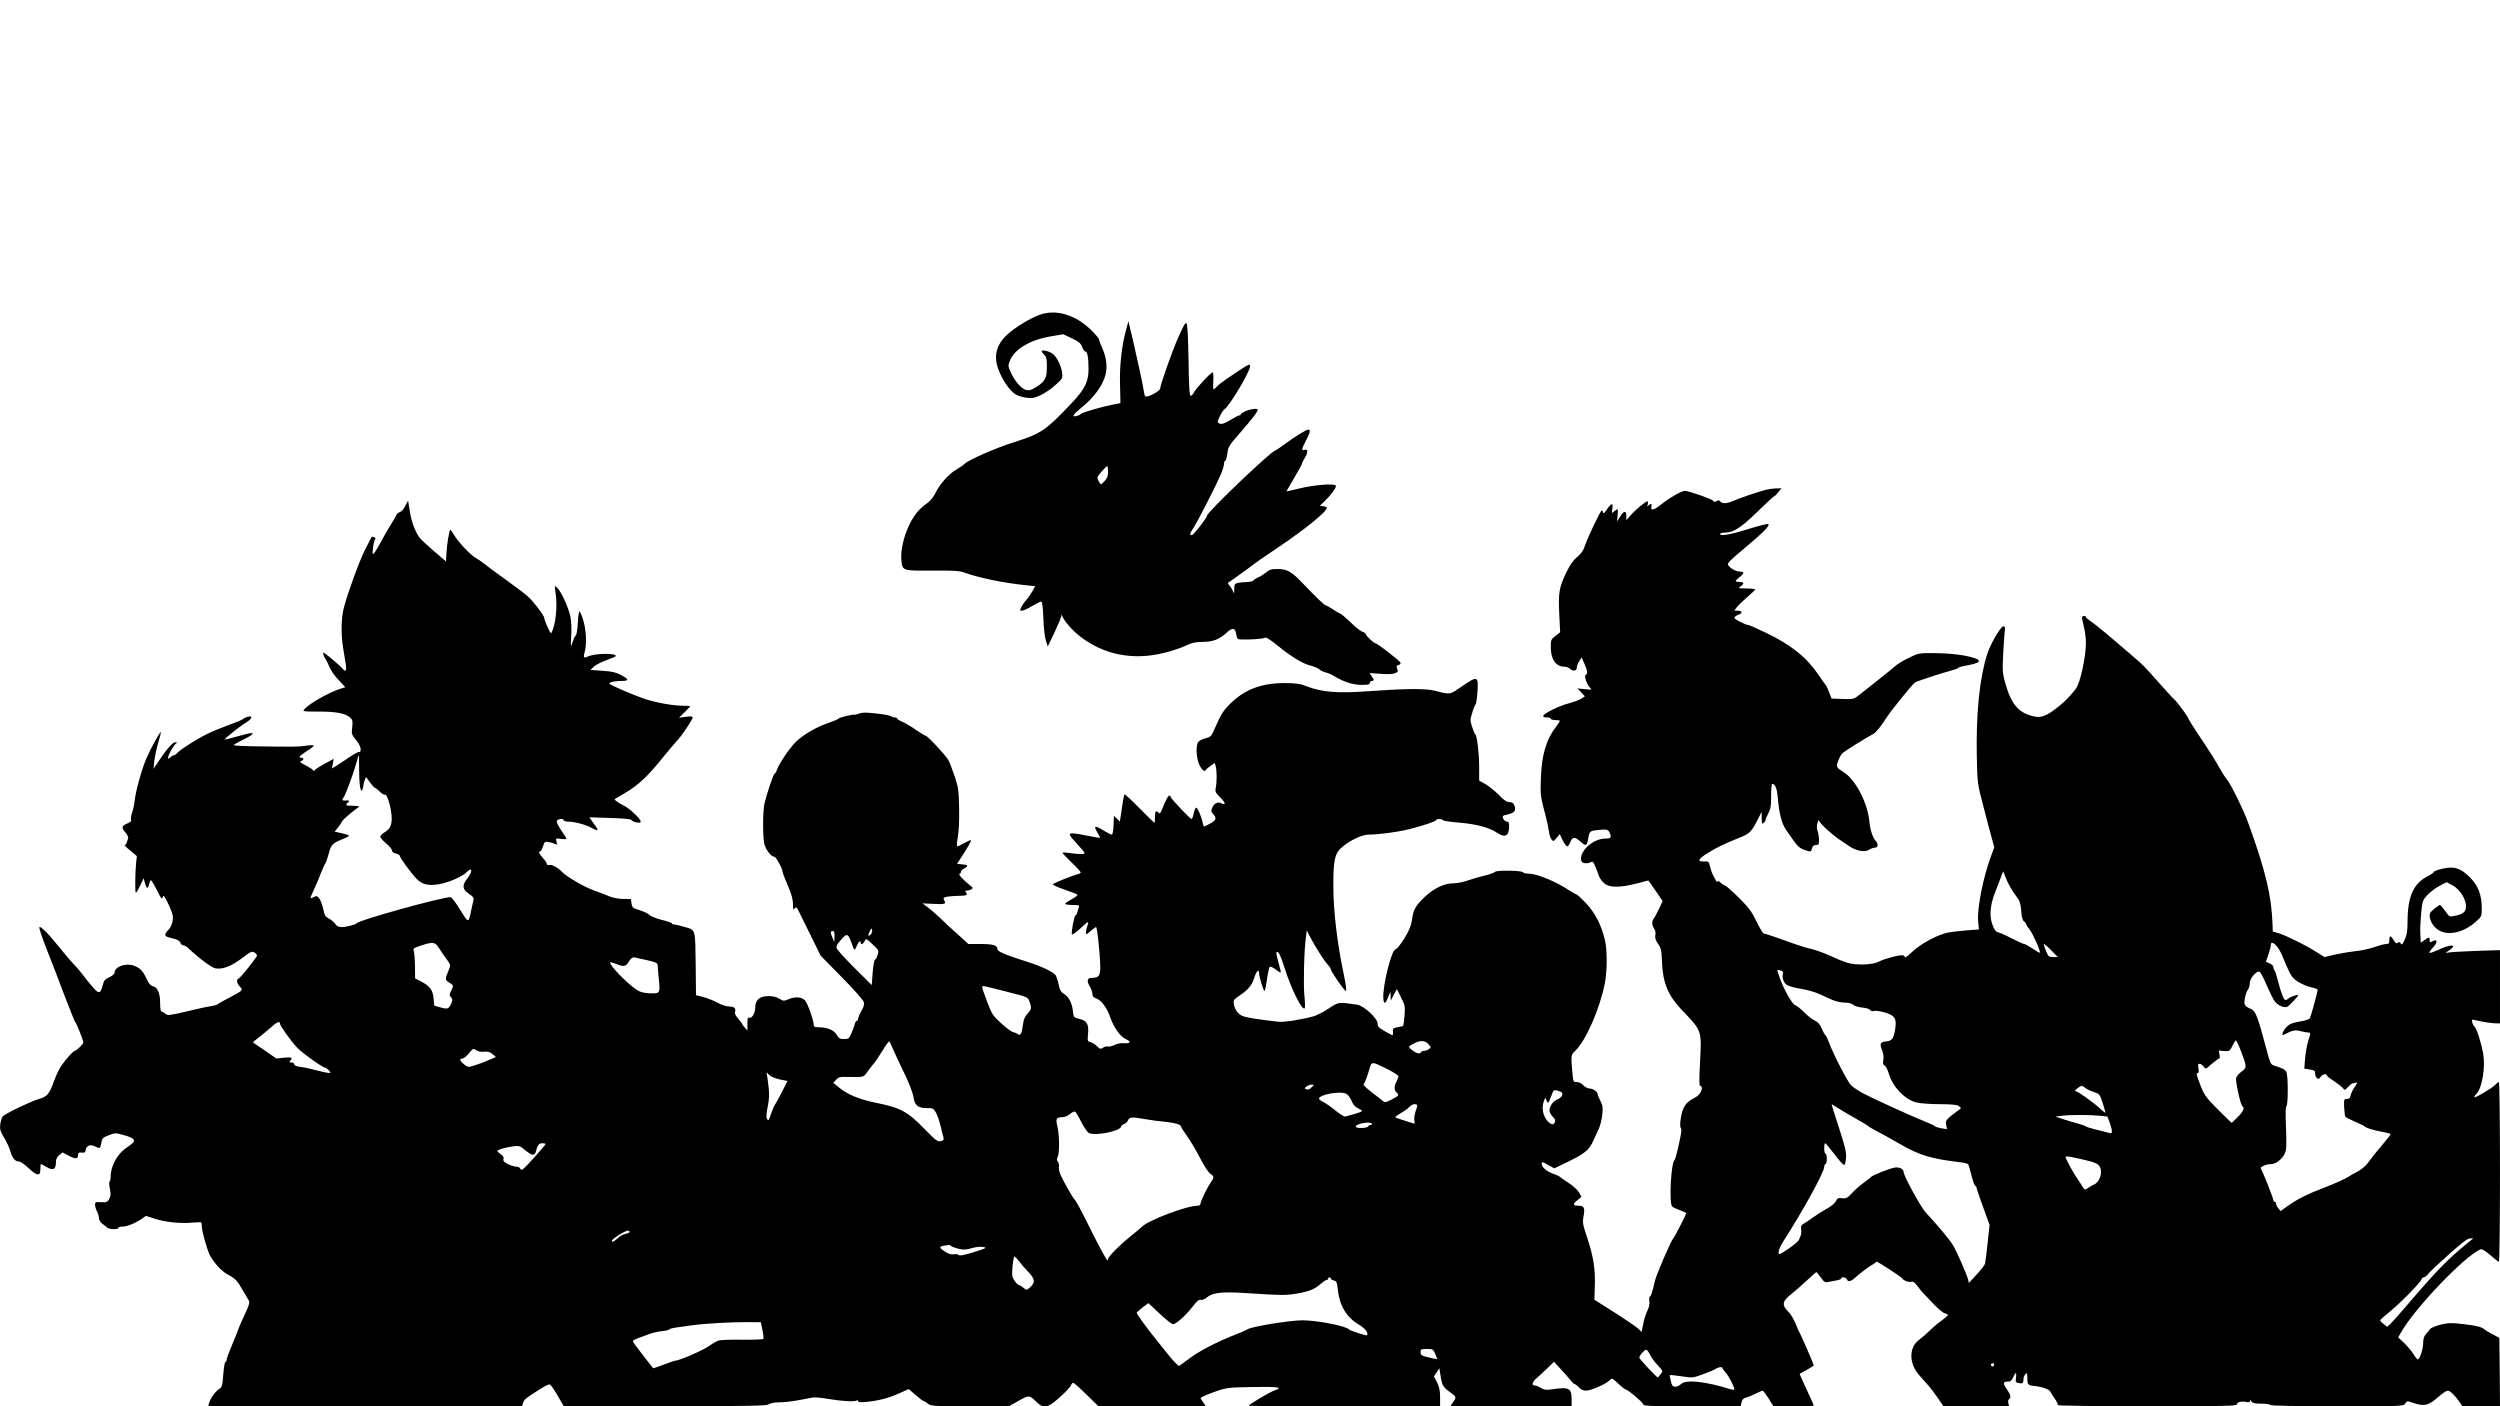 <?xml version="1.0" standalone="no"?>
<!DOCTYPE svg PUBLIC "-//W3C//DTD SVG 20010904//EN"
 "http://www.w3.org/TR/2001/REC-SVG-20010904/DTD/svg10.dtd">
<svg version="1.0" xmlns="http://www.w3.org/2000/svg"
 width="1920pt" height="1080pt" viewBox="0 0 1920 1080"
 preserveAspectRatio="xMidYMid meet">

<g transform="translate(0,1080) scale(0.1,-0.1)"
fill="#000000" stroke="none">
<path d="M7984 8382 c-72 -25 -190 -98 -248 -151 -95 -89 -111 -184 -52 -307
37 -77 85 -138 125 -158 14 -8 49 -17 77 -21 43 -5 59 -2 108 21 32 15 83 50
113 78 53 48 55 52 50 92 -5 52 -41 123 -72 147 -28 20 -85 34 -85 20 0 -6 9
-18 20 -28 16 -15 20 -31 20 -89 0 -88 -12 -112 -75 -154 -39 -26 -56 -32 -80
-28 -38 7 -90 65 -121 134 -23 50 -23 54 -8 92 35 88 154 159 310 186 l100 17
67 -32 c54 -26 68 -38 78 -66 7 -19 18 -35 25 -35 15 0 24 -47 24 -134 0 -97
-28 -154 -127 -259 -200 -212 -236 -237 -442 -302 -144 -45 -362 -141 -386
-170 -5 -6 -31 -24 -57 -39 -60 -35 -130 -112 -163 -181 -16 -33 -41 -63 -64
-79 -60 -42 -97 -86 -135 -161 -43 -86 -70 -199 -64 -272 8 -88 6 -87 237 -85
159 1 209 -2 243 -14 118 -43 311 -82 481 -99 l67 -7 -22 -40 c-13 -22 -33
-51 -46 -65 -12 -13 -29 -37 -37 -54 -15 -27 -14 -29 4 -29 10 0 45 16 77 35
32 19 63 35 70 35 8 0 13 -38 17 -127 2 -72 11 -148 19 -173 l15 -45 52 109
c28 59 51 115 52 125 0 13 2 13 6 1 14 -37 77 -110 133 -154 184 -145 411
-190 651 -130 57 14 132 39 165 55 49 23 76 29 130 29 78 0 130 20 182 69 47
43 68 41 76 -9 5 -35 10 -40 34 -41 67 -3 168 4 183 12 13 7 37 -8 102 -60
107 -87 190 -137 252 -153 28 -7 58 -20 68 -29 10 -9 31 -19 47 -23 16 -3 46
-16 67 -29 73 -44 143 -67 209 -67 50 0 64 3 64 15 0 8 7 15 15 15 19 0 19 10
-1 38 l-16 23 84 -6 c51 -4 93 -3 110 4 24 9 27 14 18 35 -7 20 -5 25 12 29
14 4 17 10 11 21 -10 17 -177 146 -190 146 -12 0 -73 57 -73 69 0 5 -10 13
-22 17 -13 4 -41 24 -63 44 -71 67 -109 100 -117 100 -4 0 -27 14 -51 30 -25
17 -49 30 -53 30 -11 0 -67 53 -173 164 -93 98 -125 116 -203 116 -44 0 -60
-5 -88 -29 -19 -15 -45 -31 -57 -35 -11 -4 -27 -13 -33 -21 -7 -8 -29 -15 -50
-15 -21 0 -52 -3 -69 -6 -29 -6 -31 -10 -32 -48 0 -37 -1 -39 -10 -16 -6 13
-17 33 -26 42 -9 10 -14 20 -12 21 2 2 40 29 84 60 44 31 91 66 105 77 14 12
95 68 180 125 222 149 390 285 390 315 0 5 -12 10 -27 12 l-27 3 38 37 c49 47
86 98 86 116 0 22 -169 9 -287 -21 -51 -13 -93 -22 -93 -20 0 1 27 48 60 104
33 55 60 105 60 110 0 5 9 23 20 41 27 44 27 71 0 63 -27 -9 -25 5 10 72 32
60 37 83 18 83 -17 0 -94 -47 -175 -107 -40 -29 -76 -53 -79 -53 -27 0 -524
-474 -524 -500 0 -17 -104 -150 -117 -150 -19 0 -16 13 11 53 28 40 173 324
211 411 14 32 25 69 25 82 0 13 4 24 9 24 5 0 13 25 17 56 6 53 12 62 103 166
91 105 129 154 130 171 2 12 -47 8 -89 -9 -22 -9 -40 -20 -40 -25 0 -5 -5 -9
-11 -9 -7 0 -33 -13 -58 -29 -59 -36 -82 -43 -101 -31 -12 7 -11 15 9 54 12
25 28 49 35 53 36 21 196 288 196 328 0 26 0 26 -181 -96 -30 -20 -63 -46 -73
-58 -11 -11 -22 -21 -26 -21 -3 0 -4 29 -2 65 3 40 0 65 -6 65 -13 0 -131
-127 -144 -156 -6 -13 -17 -24 -23 -24 -10 0 -14 65 -17 268 -2 157 -8 274
-14 285 -9 15 -19 -2 -63 -100 -46 -102 -140 -367 -141 -398 -1 -13 -59 -50
-92 -58 -23 -6 -26 -3 -31 26 -8 55 -47 235 -84 396 l-37 154 -17 -64 c-34
-121 -52 -280 -47 -427 l3 -138 -65 -13 c-80 -15 -233 -60 -240 -71 -3 -5 -18
-12 -33 -15 -41 -11 -27 11 49 73 78 65 135 138 164 212 28 69 23 151 -14 235
-15 32 -26 63 -26 70 0 6 -29 40 -64 74 -120 115 -267 158 -392 113z m526
-1205 c0 -31 -6 -49 -25 -70 -14 -15 -28 -27 -30 -27 -2 0 -11 12 -19 27 -13
26 -12 29 23 70 20 23 39 42 44 43 4 0 7 -19 7 -43z"/>
<path d="M13560 7038 c-92 -26 -200 -64 -249 -85 -52 -23 -88 -23 -102 -1 -4
7 -14 6 -27 -1 -15 -8 -21 -7 -25 3 -5 12 -188 76 -217 76 -26 0 -117 -52
-178 -101 -61 -49 -89 -55 -79 -18 6 22 -3 24 -22 7 -11 -11 -12 -9 -6 10 3
12 2 22 -3 22 -14 0 -91 -64 -129 -108 l-33 -37 0 33 c0 43 -19 41 -48 -6
l-23 -37 4 48 c5 52 3 55 -26 30 -20 -18 -20 -17 -14 20 8 48 -8 46 -43 -7
-18 -27 -26 -34 -28 -22 -2 9 -7 16 -10 16 -10 0 -107 -204 -129 -269 -13 -40
-29 -63 -62 -90 -30 -25 -54 -60 -81 -116 -56 -116 -63 -157 -55 -321 l7 -140
-36 -28 c-34 -26 -36 -30 -36 -87 0 -92 39 -149 103 -149 16 0 35 -7 43 -15
24 -23 54 -19 54 8 0 12 8 35 19 50 l18 28 22 -50 c24 -56 26 -78 10 -83 -16
-5 8 -77 33 -100 17 -16 15 -16 -39 -11 l-58 6 29 -31 28 -30 -28 -18 c-15
-10 -59 -26 -97 -36 -73 -19 -188 -75 -195 -96 -2 -8 8 -12 27 -12 17 0 31 -4
31 -10 0 -5 16 -10 35 -10 19 0 35 -3 35 -6 0 -3 -12 -23 -28 -43 -78 -102
-111 -214 -118 -397 -5 -132 -4 -139 40 -304 8 -30 17 -76 21 -101 3 -26 12
-55 20 -65 15 -18 16 -18 39 10 l25 30 22 -47 c13 -26 29 -47 35 -47 7 0 18
16 25 35 15 40 36 40 80 -1 35 -33 47 -30 54 14 13 71 11 70 82 78 58 6 68 4
80 -12 7 -10 13 -26 13 -36 0 -14 -8 -18 -40 -18 -99 0 -210 -106 -184 -175 7
-17 46 -20 72 -6 18 9 21 4 64 -112 6 -15 24 -39 40 -52 39 -33 119 -33 245
-1 l92 24 16 -22 c8 -11 33 -47 55 -79 l39 -58 -28 -59 c-16 -33 -33 -66 -39
-73 -17 -21 -17 -51 0 -76 11 -15 15 -34 11 -53 -4 -21 1 -38 21 -67 23 -33
27 -49 30 -137 6 -161 46 -259 151 -369 161 -170 154 -151 140 -427 -6 -117
-5 -158 3 -158 7 0 12 -7 12 -15 0 -31 -23 -61 -62 -80 -59 -28 -87 -71 -99
-150 -7 -43 -7 -71 -1 -77 10 -10 5 -43 -25 -173 -9 -38 -19 -72 -23 -75 -27
-20 -43 -338 -17 -357 6 -6 33 -18 60 -28 26 -10 47 -19 47 -21 0 -11 -87
-182 -100 -196 -19 -21 -131 -281 -141 -328 -18 -81 -29 -115 -38 -118 -5 -2
-7 -18 -4 -36 3 -22 -2 -46 -15 -72 -11 -22 -26 -67 -32 -101 l-12 -62 -28 26
c-16 14 -97 70 -182 124 l-153 97 3 98 c5 133 -10 233 -57 374 -35 104 -38
122 -30 165 13 67 5 85 -35 85 -47 0 -50 10 -14 41 l33 27 -18 34 c-11 19 -45
50 -80 73 -34 22 -64 43 -67 47 -3 4 -26 14 -50 23 -52 18 -90 51 -90 77 0 18
4 17 48 -8 l49 -27 104 50 c130 63 165 92 196 163 14 30 33 73 44 96 10 23 21
70 25 105 5 55 3 71 -15 104 -11 22 -21 45 -21 51 0 19 -35 44 -62 44 -13 0
-35 11 -48 25 -14 15 -35 25 -51 25 -27 0 -27 0 -35 93 -9 112 -9 116 24 147
80 75 189 322 227 518 19 92 19 259 1 332 -27 115 -76 209 -144 282 -36 37
-68 68 -73 68 -4 0 -27 13 -51 28 -106 71 -253 132 -316 132 -22 0 -42 5 -44
10 -5 15 -207 18 -216 4 -4 -6 -41 -19 -82 -29 -41 -10 -100 -27 -130 -38 -30
-11 -80 -21 -110 -21 -72 -1 -149 -39 -222 -108 -67 -64 -85 -98 -94 -173 -6
-44 -19 -76 -58 -141 -30 -48 -58 -83 -67 -84 -32 0 -103 -289 -95 -380 4 -45
16 -42 37 12 l18 43 1 -35 1 -35 23 45 24 44 32 -64 c30 -60 32 -69 27 -138
-3 -41 -8 -76 -11 -80 -3 -3 -23 -8 -43 -11 -34 -6 -38 -10 -35 -34 1 -15 0
-27 -4 -27 -4 0 -31 14 -60 31 -44 25 -54 35 -54 58 0 40 -105 137 -157 145
-145 21 -143 22 -218 -29 -39 -26 -92 -54 -120 -61 -96 -26 -225 -46 -267 -41
-143 16 -237 31 -267 41 -39 13 -67 47 -75 94 -5 30 -2 35 42 65 71 48 97 80
116 141 16 51 36 67 36 30 0 -25 33 -134 41 -134 4 0 13 39 19 88 7 48 17 91
21 96 5 5 24 -3 44 -18 20 -16 38 -26 41 -24 2 3 -6 37 -18 76 -11 40 -18 75
-15 78 14 14 29 -15 66 -130 51 -159 132 -320 151 -300 4 5 3 47 -2 94 -9 85
-3 346 11 450 l7 55 28 -55 c39 -74 104 -177 133 -208 13 -14 23 -29 23 -34 0
-17 104 -168 116 -168 6 0 2 39 -12 108 -54 252 -84 502 -84 704 0 187 11 241
58 284 61 56 159 104 211 104 75 0 220 19 306 40 112 28 215 62 215 72 0 11
47 10 52 -1 2 -5 59 -14 128 -19 133 -12 229 -38 290 -79 60 -40 90 -23 90 51
0 28 -4 36 -18 36 -9 0 -22 10 -27 23 -9 20 -7 23 34 32 53 12 66 30 52 68 -8
20 -17 27 -39 27 -20 0 -42 14 -82 56 -30 30 -76 67 -102 82 l-48 27 0 103 c0
105 -16 243 -30 252 -4 3 -15 28 -24 57 -16 49 -16 55 1 110 9 32 21 61 26 64
4 3 11 47 14 97 8 121 1 123 -118 42 -99 -68 -87 -66 -209 -35 -73 19 -230 17
-533 -5 -213 -15 -335 -5 -443 36 -58 23 -85 27 -174 28 -178 1 -308 -48 -417
-154 -60 -59 -74 -82 -127 -202 -22 -52 -28 -58 -68 -68 -24 -6 -49 -19 -55
-28 -21 -27 -16 -129 9 -178 20 -40 41 -56 50 -36 2 4 17 18 35 30 l32 23 8
-28 c9 -36 9 -119 0 -162 -6 -31 -3 -38 36 -77 41 -40 43 -62 6 -43 -26 13
-54 0 -68 -32 -12 -27 -11 -32 8 -53 27 -29 20 -48 -27 -72 -20 -10 -40 -20
-43 -22 -4 -1 -9 12 -13 30 -10 51 -40 118 -51 115 -5 -2 -13 -22 -18 -45 -4
-23 -12 -42 -16 -42 -11 0 -161 159 -161 170 0 6 -5 10 -10 10 -9 0 -30 -40
-59 -114 -9 -22 -15 -26 -23 -18 -21 21 -28 13 -28 -33 0 -25 -2 -45 -4 -45
-2 0 -54 51 -114 112 -61 62 -113 110 -116 107 -3 -3 -11 -41 -17 -85 -6 -43
-13 -89 -15 -101 l-4 -23 -23 23 -22 22 -3 -72 c-2 -45 -7 -73 -14 -73 -6 0
-33 14 -60 30 -72 45 -83 40 -47 -19 11 -18 19 -34 17 -36 -2 -1 -43 6 -93 16
-49 10 -103 19 -118 19 -35 0 -29 -13 42 -89 28 -30 51 -58 51 -63 0 -10 -45
-9 -117 1 -29 4 -53 5 -53 1 0 -4 32 -37 70 -74 39 -37 70 -71 70 -76 0 -5
-12 -12 -27 -15 -31 -7 -173 -64 -186 -75 -4 -4 18 -16 50 -28 106 -38 133
-48 138 -54 4 -3 -16 -18 -44 -34 -28 -15 -51 -31 -51 -36 0 -4 25 -8 56 -8
47 0 55 -3 50 -16 -3 -9 -9 -27 -12 -40 -3 -13 -10 -24 -14 -24 -10 0 -36
-138 -27 -146 5 -5 43 24 95 74 29 28 36 24 22 -12 -5 -15 -10 -36 -10 -48 0
-18 3 -17 35 11 20 17 39 31 43 31 9 0 32 -227 32 -312 0 -62 -13 -78 -65 -78
-35 0 -41 -23 -16 -65 12 -20 21 -47 21 -60 0 -18 8 -26 33 -35 35 -12 81 -74
104 -144 26 -75 75 -145 115 -164 48 -22 43 -37 -9 -34 -24 2 -55 -3 -73 -13
-18 -9 -41 -15 -51 -12 -10 3 -27 -2 -38 -9 -18 -13 -22 -12 -45 10 -13 14
-36 28 -50 32 -24 6 -25 8 -20 63 7 76 -8 102 -66 116 -45 11 -45 11 -50 60
-7 63 -33 112 -70 133 -22 13 -31 28 -40 72 -6 30 -17 62 -23 71 -17 23 -107
67 -196 95 -196 63 -251 86 -251 105 0 29 -32 39 -131 39 l-92 0 -80 73 c-45
39 -106 96 -136 126 -31 29 -74 67 -96 83 l-40 30 88 -4 c88 -4 95 -2 77 31
-8 16 -4 19 28 25 20 3 60 6 88 6 56 0 69 7 53 27 -9 10 -7 13 7 13 11 0 26 5
34 10 13 9 13 12 -1 23 -52 40 -101 91 -91 95 7 2 12 9 12 16 0 7 11 19 25 26
36 19 31 28 -15 32 l-40 3 32 50 c52 79 79 127 74 132 -2 3 -24 -7 -49 -21
-24 -14 -48 -26 -54 -26 -6 0 -5 25 3 73 8 45 12 129 10 222 -3 136 -6 159
-34 242 -17 50 -38 106 -47 123 -18 35 -162 190 -177 190 -5 0 -37 19 -71 43
-34 24 -81 52 -104 62 -24 10 -43 22 -43 27 0 4 -8 8 -18 8 -10 0 -22 4 -28 9
-5 5 -55 15 -112 21 -78 9 -109 9 -131 1 -15 -7 -32 -11 -37 -10 -15 4 -118
-21 -124 -30 -3 -5 -44 -22 -91 -38 -100 -35 -209 -104 -259 -164 -52 -62
-108 -149 -121 -186 -6 -18 -14 -33 -19 -33 -9 0 -60 -151 -79 -232 -13 -55
-14 -244 -2 -306 9 -44 53 -102 78 -102 13 0 63 -92 63 -116 0 -6 18 -53 40
-104 29 -68 40 -107 40 -144 0 -42 2 -47 13 -33 11 15 14 13 33 -25 12 -24 54
-109 94 -190 l72 -147 163 -166 c92 -93 166 -177 169 -191 5 -18 -1 -39 -19
-69 -14 -24 -25 -51 -25 -59 0 -9 -4 -16 -10 -16 -5 0 -13 -12 -16 -27 -4 -16
-15 -47 -26 -70 -17 -40 -22 -43 -56 -43 -31 0 -40 5 -54 30 -21 37 -72 60
-133 60 -34 0 -45 4 -45 15 0 36 -47 169 -67 191 -26 28 -75 32 -130 9 -33
-14 -38 -14 -68 5 -21 13 -50 20 -84 20 -67 0 -101 -30 -101 -87 0 -44 -25
-87 -46 -79 -11 4 -14 -6 -14 -46 l0 -52 -20 22 c-11 12 -20 24 -20 28 0 3
-14 22 -31 41 -17 19 -28 41 -25 49 11 28 -5 44 -43 44 -23 0 -59 12 -92 30
-30 16 -80 36 -110 43 l-54 14 -2 219 c-4 298 1 279 -82 304 -37 11 -76 20
-85 20 -9 0 -16 4 -16 8 0 4 -34 17 -77 27 -42 11 -84 27 -93 37 -9 10 -43 26
-76 37 -55 17 -59 21 -64 52 l-5 34 -60 1 c-33 0 -78 9 -100 18 -22 10 -78 31
-125 48 -74 26 -214 108 -245 143 -24 28 -77 57 -95 52 -12 -3 -20 0 -20 7 0
7 -13 28 -30 46 -30 34 -37 50 -22 50 5 0 15 18 22 39 12 37 15 40 44 34 17
-3 39 -10 49 -15 15 -8 17 -6 11 18 -7 27 -6 27 35 21 22 -3 41 -2 41 2 0 4
-18 33 -40 64 -22 33 -37 63 -34 72 7 17 54 21 54 5 0 -5 15 -10 33 -10 50 0
141 -25 182 -49 43 -25 55 -21 31 11 -9 13 -24 34 -33 47 l-17 24 158 -5 c107
-3 160 -8 165 -16 4 -6 21 -15 39 -18 25 -5 32 -3 32 8 0 20 -87 101 -131 122
-39 19 -74 44 -68 49 2 2 36 22 76 45 107 63 176 127 300 282 38 47 83 100
100 118 37 38 123 166 123 183 0 7 -16 9 -52 4 l-53 -7 43 42 c23 23 42 43 42
46 0 2 -27 4 -59 4 -69 0 -195 22 -282 50 -86 28 -279 110 -279 120 0 11 39
20 93 20 60 0 58 14 -6 47 -35 19 -69 27 -139 31 l-93 7 27 26 c15 14 59 36
98 50 38 13 70 27 70 31 0 23 -161 21 -215 -4 -33 -15 -37 -9 -25 33 17 57 12
171 -10 243 -11 36 -24 67 -29 70 -4 3 -11 -35 -13 -85 -3 -50 -10 -94 -15
-98 -6 -3 -16 -23 -22 -43 -7 -21 -14 -38 -16 -38 -2 0 -1 36 2 80 3 45 1 106
-6 142 -14 70 -71 196 -103 225 -20 18 -20 18 -12 -37 17 -107 2 -252 -33
-313 -5 -8 -53 98 -53 116 0 19 -83 128 -127 167 -26 23 -104 82 -173 131 -69
49 -140 102 -158 117 -18 15 -48 35 -67 46 -40 21 -137 124 -168 178 -12 21
-25 38 -29 38 -8 0 -27 -117 -30 -188 l-3 -54 -92 79 c-50 43 -100 89 -110
103 -35 46 -64 125 -76 205 l-13 80 -22 -41 c-11 -23 -30 -44 -41 -47 -12 -3
-24 -13 -28 -24 -4 -10 -23 -43 -42 -73 -19 -30 -53 -88 -74 -129 -22 -41 -46
-81 -54 -89 -13 -14 -14 -8 -8 44 4 32 12 62 17 65 5 3 2 9 -8 13 -9 3 -18 5
-19 4 -2 -2 -25 -48 -53 -103 -44 -88 -131 -327 -161 -441 -21 -79 -23 -204
-6 -309 9 -55 19 -117 22 -137 6 -38 -7 -52 -24 -25 -9 13 -119 108 -142 121
-10 7 -12 3 -6 -15 4 -13 11 -26 14 -29 4 -3 13 -21 21 -40 18 -47 45 -87 93
-136 l39 -42 -39 -12 c-91 -30 -235 -112 -275 -156 -16 -18 -13 -19 110 -19
136 0 206 -14 242 -47 18 -17 20 -27 15 -73 -7 -51 -5 -56 29 -98 22 -27 36
-55 36 -71 0 -15 -4 -25 -10 -21 -5 3 -38 -14 -72 -37 -35 -24 -80 -54 -101
-67 l-38 -23 7 37 7 37 -69 -37 c-38 -21 -72 -42 -76 -49 -6 -8 -10 -8 -15 0
-5 6 -30 23 -58 37 -39 20 -46 27 -32 32 21 9 23 25 2 25 -28 0 -15 16 40 51
30 18 55 38 55 42 0 5 -26 5 -57 0 -62 -9 -95 -9 -381 -5 -101 1 -181 6 -178
10 3 4 37 24 75 42 67 33 87 50 58 50 -6 0 -53 -11 -102 -25 -50 -14 -94 -25
-99 -25 -12 0 113 100 162 130 49 29 57 56 15 45 -15 -3 -30 -11 -33 -15 -3
-5 -51 -26 -105 -45 -55 -20 -131 -51 -170 -70 -78 -37 -213 -123 -234 -148
-7 -9 -18 -17 -24 -17 -6 0 -19 -7 -29 -17 -11 -10 -18 -12 -18 -4 0 19 41 95
59 108 14 11 14 12 -4 12 -20 0 -70 -58 -133 -154 l-33 -50 6 60 c4 33 17 96
30 140 13 44 22 81 21 83 -7 6 -84 -136 -114 -208 -38 -92 -80 -247 -88 -320
-3 -30 -12 -72 -20 -92 -7 -21 -11 -44 -8 -53 4 -11 -4 -20 -30 -30 -43 -18
-45 -32 -11 -71 15 -17 22 -35 19 -44 -3 -8 -9 -23 -11 -32 -3 -10 -10 -18
-15 -18 -6 0 13 -19 42 -42 l51 -43 -6 -55 c-7 -72 -9 -220 -2 -226 3 -3 17
21 33 53 l27 58 10 -37 c13 -46 23 -48 32 -8 4 16 10 30 14 30 4 0 25 -35 46
-77 33 -66 39 -74 44 -55 5 21 11 15 39 -41 18 -36 35 -79 38 -96 8 -36 -10
-93 -36 -116 -11 -10 -20 -24 -20 -32 0 -15 4 -17 67 -33 27 -7 44 -17 48 -30
4 -11 13 -20 22 -20 9 0 25 -9 37 -20 84 -80 181 -152 211 -157 56 -9 119 15
202 77 73 55 78 57 100 43 13 -9 20 -20 15 -27 -27 -44 -126 -165 -138 -170
-21 -8 -17 -36 8 -63 26 -28 25 -29 -77 -83 -44 -23 -86 -46 -92 -52 -7 -6
-30 -12 -50 -15 -21 -2 -105 -20 -186 -40 -137 -32 -149 -34 -166 -19 -10 9
-23 16 -29 16 -8 0 -12 22 -12 65 0 77 -19 122 -56 131 -18 5 -32 21 -49 58
-28 61 -50 83 -101 101 -61 21 -144 -11 -144 -55 0 -10 -16 -24 -40 -35 -34
-15 -42 -25 -51 -61 -18 -69 -29 -71 -80 -11 -25 28 -58 70 -74 92 -16 22 -47
58 -69 80 -21 22 -66 74 -98 115 -91 114 -162 187 -166 167 -2 -9 26 -89 61
-179 36 -90 97 -248 136 -353 40 -104 75 -192 79 -195 9 -6 62 -140 62 -156 0
-12 -52 -64 -65 -64 -11 0 -68 -63 -104 -115 -16 -22 -41 -76 -57 -120 -33
-94 -53 -119 -114 -135 -59 -16 -261 -113 -279 -134 -7 -9 -16 -36 -19 -61 -4
-39 0 -53 30 -103 19 -31 40 -77 47 -102 15 -54 37 -80 65 -80 12 0 45 -22 74
-50 67 -63 92 -66 92 -10 0 22 2 40 5 40 2 0 19 -9 37 -20 57 -34 78 -24 78
40 0 19 9 35 25 49 l26 20 49 -26 c51 -27 70 -24 70 8 0 16 6 20 28 17 22 -2
28 1 30 20 5 34 36 46 73 27 36 -19 40 -17 48 31 5 32 11 38 56 55 48 19 53
19 110 3 102 -28 108 -44 34 -93 -76 -49 -129 -143 -129 -228 0 -17 -4 -34 -8
-37 -5 -3 -4 -28 2 -56 8 -42 7 -56 -5 -78 -14 -24 -21 -27 -62 -25 -43 3 -47
1 -47 -20 0 -12 7 -35 15 -51 8 -15 15 -39 15 -51 0 -14 11 -32 27 -44 16 -12
33 -25 40 -31 16 -13 83 -13 83 0 0 6 15 10 33 10 35 0 101 28 148 61 l30 21
68 -22 c81 -26 194 -38 285 -30 37 3 69 4 72 1 2 -2 4 -16 4 -30 1 -38 37
-168 60 -217 29 -59 92 -128 140 -153 56 -29 73 -46 112 -116 19 -33 40 -69
47 -80 11 -18 7 -33 -33 -119 -25 -54 -46 -101 -46 -105 0 -3 -20 -55 -45
-113 -25 -59 -45 -114 -45 -123 0 -8 -4 -15 -9 -15 -5 0 -12 -43 -16 -95 -7
-89 -9 -97 -35 -115 -30 -21 -63 -69 -75 -107 l-6 -23 1205 0 1205 0 7 22 c8
26 16 35 69 69 89 60 127 80 139 76 7 -3 33 -41 59 -86 l47 -81 778 0 c667 1
780 3 796 15 13 9 43 15 80 15 34 0 99 7 146 16 47 9 97 18 112 21 15 3 69 -2
121 -11 103 -17 198 -23 216 -12 6 4 11 2 11 -5 0 -8 19 -10 70 -5 93 10 170
30 252 68 l67 30 53 -46 c29 -25 57 -46 61 -46 5 0 20 -9 34 -20 24 -19 41
-20 323 -20 l298 0 61 34 c93 53 96 53 143 7 63 -63 91 -59 189 30 43 38 81
79 84 90 4 10 11 19 17 19 6 0 52 -40 102 -90 l92 -90 413 0 412 0 -21 31
c-12 16 -21 32 -19 33 13 11 60 30 127 54 71 24 92 27 275 30 196 3 237 -3
164 -27 -33 -11 -197 -108 -197 -117 0 -2 331 -4 735 -4 l735 0 0 68 c0 52 -6
80 -23 115 l-24 46 21 32 20 32 11 -68 c12 -70 17 -78 90 -131 30 -21 30 -29
-1 -71 l-16 -23 466 0 466 0 0 54 c0 85 -20 96 -150 76 -46 -6 -60 -5 -86 11
-17 11 -39 19 -48 19 -26 0 -18 28 17 57 17 16 54 50 82 76 l50 49 51 -56 c28
-30 62 -69 75 -85 13 -17 28 -31 33 -31 5 0 19 -11 32 -25 16 -17 34 -25 56
-25 38 0 154 52 181 80 17 19 18 18 64 -25 26 -25 51 -45 56 -45 17 0 137
-101 137 -116 0 -12 58 -14 374 -14 l374 0 7 30 c5 22 14 32 33 36 15 4 48 17
74 30 26 13 51 24 55 24 5 0 25 -27 46 -60 l37 -60 155 0 c85 0 155 2 155 5 0
3 -16 40 -36 82 -20 43 -44 97 -55 120 l-18 42 55 30 c30 17 54 33 54 35 0 8
-101 240 -109 251 -4 5 -18 37 -31 70 -13 33 -38 74 -56 92 -52 50 -47 80 24
135 31 25 86 73 122 107 35 33 67 61 70 61 3 0 18 -19 34 -41 26 -37 32 -40
60 -34 17 3 46 8 64 12 17 3 32 9 32 14 0 15 38 10 44 -6 8 -22 30 -18 63 12
31 30 115 92 145 108 10 5 18 13 18 16 0 8 191 -116 199 -129 11 -17 48 -31
68 -26 16 4 28 -4 49 -33 15 -21 39 -50 54 -64 14 -14 49 -51 79 -83 30 -31
64 -59 77 -62 13 -4 24 -9 24 -13 0 -4 -21 -23 -47 -42 -27 -18 -69 -54 -94
-79 -25 -25 -58 -53 -73 -64 -87 -58 -89 -185 -5 -279 13 -15 41 -46 62 -70
21 -23 57 -70 80 -104 l42 -62 253 -1 252 0 -6 24 c-3 13 -1 27 5 30 18 12 13
35 -19 81 -31 45 -27 55 20 55 10 0 23 12 30 30 19 45 29 45 23 1 -5 -35 -3
-39 21 -43 31 -6 36 -2 36 29 0 14 7 31 15 39 13 14 15 10 15 -30 0 -50 5 -55
52 -60 60 -6 119 -27 125 -44 4 -9 19 -34 35 -56 15 -21 25 -42 22 -47 -3 -5
293 -9 685 -9 582 0 691 2 691 14 0 17 34 27 71 19 21 -4 29 -2 29 8 1 10 4 8
11 -3 8 -14 24 -18 74 -18 35 0 67 -4 70 -10 4 -6 186 -10 514 -10 507 0 509
0 523 21 13 21 15 21 61 5 85 -29 119 -21 196 48 29 25 60 46 69 46 19 0 54
-34 91 -87 l22 -33 145 0 144 0 -2 262 -3 263 -50 27 c-27 14 -56 31 -62 37
-22 20 -61 30 -166 42 -92 11 -114 10 -173 -4 -38 -10 -75 -25 -82 -35 -7 -9
-22 -27 -32 -40 -14 -15 -20 -37 -20 -67 0 -46 -26 -125 -41 -125 -5 0 -21 19
-35 43 -15 23 -47 61 -71 84 l-45 42 19 33 c104 188 497 598 616 644 9 3 38
-15 72 -45 32 -28 62 -51 67 -51 4 0 8 311 8 690 0 380 -4 690 -8 690 -5 0
-17 -9 -28 -21 -23 -25 -153 -103 -161 -96 -2 3 4 14 16 26 44 44 70 204 52
311 -15 81 -50 192 -66 205 -7 6 -15 21 -18 34 -5 22 -4 23 26 16 64 -15 123
-24 155 -24 l32 -1 0 281 0 282 -187 -6 c-104 -4 -199 -9 -213 -13 -22 -5 -21
-3 8 16 72 49 14 51 -85 4 -30 -14 -58 -24 -64 -22 -5 2 7 20 27 42 38 41 35
68 -5 47 -18 -10 -21 -9 -21 9 0 25 -5 25 -40 0 l-28 -20 -4 70 c-2 39 2 113
7 163 9 87 12 95 48 134 22 23 63 54 93 70 l54 28 45 -24 c66 -35 116 -126
101 -184 -6 -26 -34 -42 -90 -52 -33 -7 -37 -5 -67 39 -18 25 -36 46 -40 46
-8 0 -61 -41 -71 -55 -24 -34 9 -109 63 -140 74 -43 189 -17 282 65 47 42 47
43 47 105 0 102 -28 175 -93 239 -60 60 -108 80 -172 71 -49 -6 -105 -24 -105
-34 0 -4 -20 -17 -44 -30 -111 -55 -156 -157 -156 -352 0 -66 -5 -98 -21 -134
-18 -40 -23 -45 -31 -31 -7 13 -13 14 -23 6 -10 -9 -17 -4 -31 19 -23 39 -34
39 -34 1 0 -25 -4 -30 -24 -30 -14 0 -55 -11 -93 -24 -37 -13 -99 -27 -138
-30 -38 -4 -109 -16 -157 -26 l-86 -20 -64 40 c-79 51 -235 127 -290 144 l-43
12 -2 59 c-9 222 -52 401 -182 763 -40 112 -141 317 -172 351 -9 10 -31 44
-49 76 -40 72 -82 138 -172 272 -37 57 -68 105 -68 108 0 12 -79 122 -104 146
-15 13 -70 73 -124 134 -116 131 -122 137 -192 197 -233 200 -295 251 -330
274 -22 15 -40 31 -40 35 0 5 -7 9 -15 9 -8 0 -15 -7 -15 -15 0 -7 7 -40 15
-72 8 -31 15 -84 15 -118 0 -110 -45 -316 -79 -357 -53 -66 -82 -95 -136 -138
-80 -64 -125 -83 -173 -74 -126 24 -184 89 -232 259 -20 72 -22 94 -16 215 4
74 9 154 12 178 5 34 3 42 -10 42 -21 0 -102 -139 -126 -219 -58 -184 -85
-460 -78 -786 4 -200 4 -200 51 -380 25 -99 55 -210 65 -246 l18 -66 -23 -63
c-62 -164 -109 -401 -101 -504 l6 -64 -92 -7 c-50 -4 -113 -11 -141 -16 -78
-14 -212 -85 -277 -147 -32 -30 -58 -50 -58 -45 0 6 -6 13 -14 16 -18 7 -142
-25 -186 -48 -48 -26 -178 -30 -245 -8 -27 8 -86 32 -130 53 -44 20 -107 43
-140 51 -33 7 -89 24 -125 37 -150 54 -232 82 -243 82 -7 0 -32 42 -57 93 -38
79 -58 105 -138 185 -51 50 -99 92 -105 92 -6 0 -21 10 -34 22 -16 15 -23 17
-23 7 0 -8 -6 -3 -13 11 -8 14 -18 34 -24 45 -6 11 -15 38 -20 60 -8 38 -10
40 -46 39 -55 -2 -47 18 26 63 67 43 131 73 245 119 79 31 93 45 142 141 l29
58 1 -49 c0 -42 2 -47 15 -36 8 7 15 18 15 24 0 6 10 29 21 51 18 33 22 57 21
132 0 51 4 93 8 93 24 0 38 -35 44 -114 9 -109 30 -192 61 -236 14 -19 42 -59
62 -89 28 -40 48 -57 78 -67 53 -18 54 -18 61 11 4 18 13 25 30 25 21 0 24 5
24 39 0 21 -5 52 -11 68 -7 21 -7 42 0 64 5 19 10 27 10 18 1 -17 98 -107 161
-149 20 -14 55 -37 76 -51 53 -35 117 -46 149 -25 13 9 33 16 45 16 24 0 27
31 5 53 -22 22 -43 86 -48 147 -13 141 -104 319 -194 377 -61 40 -63 42 -47
86 8 23 22 50 32 60 14 16 175 116 240 151 19 10 59 59 100 124 42 64 202 261
220 271 24 13 217 76 280 92 28 7 52 16 52 20 0 4 33 13 73 20 123 22 112 48
-31 75 -57 10 -148 18 -222 18 -124 1 -126 0 -200 -36 -42 -20 -88 -48 -104
-63 -16 -14 -75 -63 -133 -108 -57 -45 -123 -97 -145 -115 -41 -32 -44 -33
-127 -30 l-85 3 -19 50 c-10 27 -22 52 -26 55 -4 3 -30 40 -59 83 -90 132
-210 227 -401 318 -68 33 -128 59 -133 59 -23 0 -108 44 -108 55 0 7 14 18 31
24 35 12 30 31 -7 31 l-25 0 21 28 c12 15 48 50 80 77 32 28 59 53 59 58 1 4
-29 7 -66 8 -65 0 -67 1 -45 16 30 21 28 33 -8 33 -16 0 -30 4 -30 8 0 5 14
18 30 30 37 28 38 42 4 42 -30 0 -76 25 -91 49 -9 15 8 33 111 119 157 131
215 189 195 197 -9 3 -73 -13 -145 -36 -135 -43 -224 -59 -224 -40 0 6 19 11
45 11 52 0 113 37 205 125 122 117 163 155 169 156 3 0 16 13 29 30 l24 29
-44 -1 c-24 -1 -59 -6 -78 -11z m-10802 -2135 c-1 -115 10 -193 23 -172 5 8 9
22 9 31 0 9 5 29 10 44 l11 27 30 -41 c17 -23 34 -42 38 -42 4 0 21 -13 37
-29 15 -16 34 -27 41 -24 15 6 42 -81 50 -157 6 -70 -8 -105 -52 -131 -19 -12
-35 -27 -35 -34 0 -8 20 -31 45 -52 25 -20 45 -45 45 -54 0 -11 11 -20 30 -24
17 -4 30 -11 30 -17 0 -15 85 -131 130 -178 45 -47 100 -57 194 -36 73 17 161
58 189 87 44 46 50 8 7 -46 -43 -54 -40 -86 11 -119 33 -22 40 -32 35 -49 -3
-12 -11 -47 -17 -77 -21 -103 -20 -103 -85 3 -32 53 -66 97 -74 97 -67 0 -706
-177 -720 -200 -7 -11 -79 -30 -117 -30 -23 0 -37 7 -48 24 -8 12 -30 31 -48
41 -29 15 -35 26 -45 76 -7 31 -21 67 -30 79 -16 20 -21 21 -41 11 -13 -7 -24
-11 -26 -9 -2 2 10 32 27 68 17 36 41 94 55 130 14 36 28 67 32 70 4 3 15 35
25 72 19 72 28 81 108 114 27 10 48 22 48 26 0 4 -25 12 -55 19 l-55 12 25 31
c14 17 28 38 31 46 5 13 62 63 119 105 19 14 18 14 -20 16 -22 1 -46 2 -52 2
-15 -1 -17 13 -3 22 19 12 10 22 -15 17 -25 -4 -33 6 -16 24 12 12 75 182 97
262 9 34 18 62 20 62 1 0 2 -44 2 -97z m12682 -918 c12 -22 35 -56 50 -75 22
-28 28 -49 33 -104 3 -48 10 -74 21 -82 9 -6 16 -15 16 -20 0 -5 13 -25 28
-44 26 -32 86 -169 78 -177 -2 -2 -27 12 -56 32 -28 19 -57 35 -64 35 -6 0
-51 20 -100 45 -48 25 -94 45 -101 45 -18 0 -40 38 -52 90 -13 54 -3 133 25
205 11 28 30 78 43 112 l23 62 17 -42 c8 -23 26 -60 39 -82z m-8754 -363 c-20
-20 -22 -1 -4 31 11 20 12 21 16 3 2 -10 -3 -26 -12 -34z m-277 -14 l-1 -43
-13 30 c-18 39 -18 55 0 55 11 0 15 -11 14 -42z m109 0 c5 -7 15 -31 23 -53
19 -57 23 -60 39 -20 13 33 30 47 30 25 0 -19 20 -10 31 13 10 22 11 21 60
-25 50 -47 50 -48 39 -82 -6 -19 -15 -36 -21 -38 -5 -2 -13 -46 -17 -98 l-7
-95 -131 130 c-72 72 -134 140 -138 152 -5 17 2 31 30 62 39 44 46 48 62 29z
m-3146 -90 c15 -24 41 -63 59 -86 31 -43 31 -44 16 -80 -31 -72 -30 -79 3 -98
35 -21 35 -24 14 -65 -14 -27 -14 -33 -1 -47 13 -15 14 -21 2 -50 -18 -41 -29
-45 -85 -28 l-45 13 -5 56 c-6 64 -28 93 -97 130 l-45 23 -1 99 c-1 55 -6 107
-10 116 -6 13 4 20 55 37 94 31 108 29 140 -20z m14112 17 c12 -13 31 -44 40
-67 68 -162 74 -173 120 -205 26 -17 71 -37 101 -44 30 -7 55 -16 55 -20 0
-14 -52 -204 -60 -219 -5 -8 -38 -19 -80 -26 -58 -10 -77 -18 -101 -43 -26
-27 -41 -69 -21 -59 69 36 88 40 130 29 23 -6 51 -11 61 -11 18 0 18 -2 -1
-62 -11 -35 -22 -97 -25 -139 l-6 -76 42 -7 c35 -5 41 -10 41 -30 0 -13 6 -29
14 -36 12 -9 17 -7 28 9 13 21 48 29 48 12 0 -5 24 -24 53 -42 28 -19 59 -43
69 -54 16 -20 16 -20 42 8 14 15 29 27 35 27 5 0 17 3 26 6 12 5 9 -4 -10 -32
-15 -22 -29 -51 -32 -66 -4 -21 -11 -28 -29 -28 -22 0 -23 -3 -21 -63 2 -34 6
-67 9 -73 4 -6 38 -23 75 -39 37 -16 70 -31 73 -35 11 -13 60 -28 128 -41 40
-7 72 -16 72 -19 0 -4 -21 -31 -46 -61 -61 -72 -88 -105 -127 -158 -20 -27
-53 -55 -87 -72 -30 -16 -59 -32 -65 -37 -15 -12 -97 -49 -172 -78 -148 -56
-220 -93 -308 -156 l-40 -29 -17 21 c-10 12 -18 28 -18 36 0 8 -4 14 -10 14
-5 0 -10 5 -10 11 0 12 -63 174 -86 223 -8 16 -13 30 -12 30 2 1 13 7 25 14
13 6 38 12 56 12 45 0 103 55 113 107 4 20 4 103 0 184 -4 97 -3 150 4 154 13
8 13 225 1 258 -9 22 -26 32 -95 53 -28 9 -31 16 -66 149 -61 230 -78 272
-112 286 -50 21 -57 33 -47 85 5 26 15 55 23 63 7 9 14 31 14 50 1 38 52 97
75 88 8 -3 33 -50 56 -106 24 -55 52 -111 64 -125 28 -32 73 -49 95 -37 16 9
82 79 82 87 0 9 -55 -9 -71 -22 -8 -8 -20 -14 -26 -14 -14 0 -35 55 -59 150
-11 41 -22 77 -26 78 -5 2 -8 12 -8 22 0 11 -12 24 -29 31 l-29 13 19 54 c11
31 19 63 19 74 0 25 17 23 44 -7z m-1729 -35 l49 -50 -36 0 c-33 0 -37 3 -56
50 -12 28 -18 50 -14 50 4 0 30 -22 57 -50z m-10782 -75 c66 -15 77 -21 78
-39 0 -12 4 -56 8 -100 12 -111 10 -116 -53 -115 -75 2 -98 10 -152 54 -88 71
-189 185 -164 185 6 0 27 -7 47 -15 53 -22 69 -19 93 21 17 27 28 34 44 31 11
-3 56 -13 99 -22z m8710 -81 c9 -3 13 -13 10 -24 -8 -31 5 -69 31 -85 13 -9
61 -22 107 -29 46 -8 109 -25 139 -39 30 -13 76 -34 102 -46 27 -12 69 -21 95
-21 29 0 53 -6 65 -16 10 -10 41 -19 70 -22 31 -3 57 -11 61 -19 5 -9 16 -11
29 -7 11 3 49 -2 84 -12 75 -22 91 -46 80 -120 -10 -76 -25 -99 -69 -102 -46
-4 -53 -18 -33 -67 10 -24 14 -51 10 -75 -5 -28 -2 -38 9 -43 9 -3 23 -30 32
-59 31 -105 122 -202 213 -225 26 -7 106 -13 177 -13 98 -1 135 -4 149 -15 11
-8 18 -16 15 -18 -117 -87 -120 -90 -112 -129 l6 -30 -44 7 c-24 4 -47 11 -50
16 -3 5 -39 22 -80 38 -98 38 -419 185 -485 222 -28 16 -63 40 -77 53 -26 24
-141 247 -172 334 -11 28 -22 52 -26 52 -3 0 -16 22 -27 49 -16 35 -30 52 -53
62 -18 7 -55 36 -83 65 -29 28 -60 53 -70 55 -20 4 -89 125 -117 208 -11 30
-19 56 -19 58 0 5 17 4 33 -3z m-5933 -165 c143 -36 144 -37 156 -70 18 -50
17 -61 -15 -94 -21 -23 -30 -45 -35 -86 -8 -66 -19 -87 -38 -72 -7 6 -24 13
-38 17 -14 3 -55 34 -93 69 -61 56 -70 70 -101 152 -54 144 -53 136 -14 128
18 -3 98 -23 178 -44z m-5600 -240 c0 -17 86 -137 134 -187 39 -41 195 -152
214 -152 5 0 17 -9 27 -20 17 -19 17 -20 -1 -20 -10 0 -52 9 -93 20 -40 11
-95 23 -122 26 -32 4 -49 11 -49 20 0 8 -10 14 -22 14 -17 0 -19 3 -10 12 24
24 12 31 -47 25 l-59 -6 -88 61 c-49 33 -90 62 -91 62 -2 1 19 19 45 39 26 19
67 54 92 76 44 41 70 52 70 30z m4714 -209 c16 -36 55 -119 87 -185 33 -68 60
-141 64 -168 9 -65 34 -87 101 -87 48 0 53 -2 71 -33 11 -18 27 -64 36 -102 9
-39 19 -80 23 -91 4 -17 0 -23 -21 -28 -23 -6 -37 4 -123 92 -133 136 -186
165 -377 203 -123 25 -218 64 -279 115 l-46 38 22 24 c20 21 30 23 98 21 111
-2 113 -2 139 36 13 19 34 46 46 60 13 13 45 61 72 105 26 44 50 76 54 72 3
-4 18 -36 33 -72z m4109 48 c18 -21 18 -23 1 -35 -10 -7 -26 -13 -35 -13 -10
0 -21 -4 -24 -10 -10 -17 -38 -11 -70 15 -33 27 -34 25 20 54 46 24 81 20 108
-11z m6237 -49 c47 -121 47 -130 5 -159 -19 -14 -38 -35 -41 -48 -7 -25 33
-209 48 -218 19 -12 5 -42 -37 -84 l-45 -44 -27 25 c-14 13 -62 60 -105 104
-67 69 -82 91 -108 158 -33 86 -35 97 -20 97 7 0 8 13 4 35 -5 28 -3 35 9 35
9 0 23 -10 31 -21 15 -22 15 -22 62 20 26 22 51 41 57 41 5 0 7 13 3 31 l-6
31 42 -4 c41 -2 43 -1 63 40 11 23 23 42 27 42 3 0 21 -36 38 -81z m-13491 -6
c27 3 43 -2 63 -18 l27 -23 -52 -22 c-28 -13 -76 -31 -106 -40 -53 -18 -55
-18 -82 2 -36 27 -44 48 -19 48 10 0 34 18 51 40 32 39 33 40 57 24 15 -10 38
-14 61 -11z m6939 -135 c45 -23 82 -47 82 -54 0 -6 -7 -25 -15 -40 -19 -37
-19 -68 0 -84 23 -19 19 -26 -37 -54 -49 -25 -52 -25 -72 -8 -11 9 -25 20 -31
25 -60 44 -115 91 -113 96 17 33 29 65 43 114 19 68 16 68 143 5z m-4670 -78
l60 -12 -44 -87 c-24 -47 -49 -91 -54 -98 -5 -6 -18 -37 -29 -69 -17 -50 -20
-55 -30 -37 -8 15 -6 39 5 93 14 69 14 109 -1 215 l-8 50 21 -21 c11 -12 45
-26 80 -34z m4085 -61 c-14 -15 -27 -19 -40 -15 -17 7 -17 8 1 22 11 8 29 14
40 14 20 0 20 0 -1 -21z m5940 -3 c8 -8 36 -22 63 -31 49 -16 50 -17 72 -84
12 -38 22 -72 22 -76 0 -4 -19 10 -42 32 -55 50 -172 133 -188 133 -15 0 31
39 47 40 6 0 18 -6 26 -14z m-4019 -36 c14 -14 -2 -41 -33 -53 -32 -12 -61
-53 -61 -86 0 -12 11 -33 25 -47 20 -20 23 -29 15 -45 -8 -14 -15 -17 -28 -10
-52 28 -79 109 -56 171 12 33 13 33 20 13 10 -34 17 -28 37 28 17 47 20 50 45
44 15 -3 31 -10 36 -15z m-1653 -11 c11 -6 29 -30 39 -53 12 -30 28 -48 49
-57 17 -8 31 -17 31 -21 0 -4 -26 -15 -57 -23 -32 -9 -64 -18 -71 -20 -7 -3
-40 18 -75 46 -34 28 -77 57 -94 66 -18 8 -33 19 -33 25 0 32 165 62 211 37z
m542 -85 c3 -4 -1 -24 -10 -45 -8 -22 -13 -53 -11 -69 3 -17 3 -30 1 -30 -3 0
-102 32 -143 46 -9 3 3 15 35 33 28 16 59 38 69 50 19 20 46 27 59 15z m3239
-28 c29 -18 91 -55 138 -81 47 -26 87 -51 90 -55 3 -4 29 -19 58 -34 29 -15
111 -60 182 -101 154 -89 239 -114 463 -141 31 -3 60 -11 63 -16 4 -6 15 -44
25 -86 11 -43 24 -78 29 -80 6 -2 10 -8 10 -14 0 -6 23 -73 50 -148 l50 -137
-15 -139 c-8 -76 -17 -148 -20 -159 -3 -11 -32 -49 -65 -84 l-59 -64 -7 29
c-10 40 -89 218 -115 261 -28 45 -111 145 -212 254 -37 42 -167 279 -167 307
0 24 -30 40 -67 35 -36 -5 -172 -58 -183 -72 -3 -4 -28 -23 -56 -44 -28 -20
-69 -56 -91 -80 -35 -38 -44 -43 -76 -39 -30 3 -37 0 -48 -24 -8 -16 -37 -39
-69 -57 -30 -16 -77 -46 -105 -66 -27 -21 -61 -43 -74 -50 -18 -10 -22 -19
-18 -44 2 -18 1 -39 -4 -47 -4 -8 -10 -23 -13 -32 -3 -9 -39 -40 -80 -68 -75
-50 -76 -50 -76 -25 0 14 16 52 37 83 153 239 313 530 313 570 0 12 5 22 10
22 6 0 10 18 10 40 0 22 -4 40 -10 40 -5 0 -10 18 -10 40 0 22 3 40 8 40 4 0
36 -39 71 -85 35 -47 69 -84 75 -82 6 2 12 28 14 58 2 44 -9 88 -56 232 -32
97 -57 177 -55 177 1 0 26 -15 55 -34z m-5818 -102 c20 -40 47 -79 58 -85 48
-26 248 15 248 50 0 4 11 13 24 19 13 6 27 19 30 29 8 24 33 26 131 8 44 -8
112 -17 150 -20 74 -7 125 -21 125 -36 0 -5 20 -37 45 -72 25 -34 70 -110 100
-168 31 -61 65 -113 80 -123 30 -20 31 -29 5 -66 -29 -40 -80 -146 -80 -164 0
-10 -9 -16 -23 -16 -83 0 -380 -112 -429 -163 -13 -12 -50 -44 -83 -70 -86
-69 -175 -158 -175 -176 0 -28 -16 -4 -105 169 -7 14 -41 81 -75 150 -34 68
-68 129 -75 135 -14 11 -94 152 -114 202 -7 18 -11 42 -8 52 3 11 -1 28 -8 38
-10 13 -10 23 -2 38 15 27 14 168 -2 234 -15 60 -9 71 41 71 15 0 39 11 55 24
15 13 33 22 39 19 6 -2 28 -38 48 -79z m7821 47 l60 -6 17 -45 c9 -25 17 -54
17 -66 1 -21 0 -21 -51 -7 -29 8 -73 19 -98 25 -25 6 -47 14 -50 17 -3 4 -27
13 -55 20 -27 7 -79 23 -115 34 l-65 22 50 6 c68 8 217 8 290 0z m-5590 -61
c3 -5 0 -10 -9 -10 -8 0 -16 -5 -18 -10 -5 -15 -90 -18 -95 -4 -7 22 109 45
122 24z m-6345 -156 c0 -8 -150 -176 -171 -191 -14 -10 -18 -10 -23 2 -3 8
-17 15 -31 15 -14 0 -43 9 -65 20 -29 15 -37 24 -33 39 3 13 -3 25 -21 36 -14
10 -26 21 -26 26 0 9 53 25 123 35 44 6 50 4 91 -30 53 -43 73 -45 82 -8 11
46 24 62 49 62 14 0 25 -3 25 -6z m11785 -114 c116 -26 140 -36 154 -66 19
-42 -4 -111 -43 -129 -17 -8 -41 -22 -53 -31 -22 -15 -23 -15 -52 33 -17 26
-34 53 -38 58 -12 14 -68 117 -76 138 -8 21 -4 21 108 -3z m-11140 -559 c3 -6
-10 -13 -29 -16 -19 -4 -48 -20 -65 -37 -16 -16 -35 -27 -41 -23 -11 7 33 42
89 71 31 16 38 17 46 5z m14135 -72 c-171 -138 -251 -220 -498 -509 -49 -58
-101 -115 -114 -128 l-25 -22 -26 21 c-15 11 -27 24 -27 29 0 4 33 34 73 66
83 67 234 221 243 247 3 9 11 17 19 17 7 0 23 12 35 28 11 15 83 82 158 149
98 88 144 123 162 122 l25 0 -25 -20z m-11666 -38 c3 -5 28 -14 55 -21 42 -10
59 -9 104 4 34 10 68 13 88 9 31 -6 26 -9 -71 -39 -76 -24 -108 -30 -117 -22
-7 6 -25 8 -40 5 -18 -3 -39 3 -65 20 -54 36 -51 41 29 52 6 0 14 -3 17 -8z
m523 -118 c15 -21 47 -57 71 -82 54 -57 55 -82 6 -124 -20 -16 -22 -16 -44 3
-13 11 -28 20 -34 20 -6 0 -21 15 -34 33 -20 30 -21 41 -16 110 4 42 11 77 15
77 4 0 21 -17 36 -37z m2393 -132 c0 -5 11 -12 24 -15 21 -5 24 -13 31 -73 12
-121 67 -211 164 -268 45 -26 74 -66 59 -80 -5 -5 -131 36 -138 45 -20 26
-244 70 -358 70 -99 0 -406 -51 -422 -70 -3 -3 -43 -21 -90 -39 -141 -55 -281
-127 -358 -186 -40 -30 -75 -55 -77 -55 -8 0 -52 46 -90 95 -22 27 -62 78 -90
112 -67 83 -145 191 -145 200 0 4 21 23 45 42 l45 33 86 -81 c48 -45 94 -81
102 -81 24 0 97 65 148 131 35 46 51 59 65 56 12 -3 32 5 51 21 42 35 116 43
298 31 273 -18 308 -18 388 -4 97 17 138 33 184 74 20 17 41 31 47 31 6 0 11
5 11 10 0 6 5 10 10 10 6 0 10 -4 10 -9z m-4364 -396 c6 -33 10 -64 7 -68 -3
-4 -75 -7 -161 -6 -86 1 -168 -1 -182 -6 -14 -4 -47 -23 -75 -43 -45 -32 -229
-112 -258 -112 -7 0 -47 -14 -91 -31 -43 -16 -79 -29 -80 -27 -1 2 -37 47 -79
101 -42 54 -77 102 -77 107 0 4 15 13 33 20 17 6 55 20 84 31 28 11 77 23 107
26 31 3 56 9 56 13 0 4 21 10 48 14 26 4 81 12 122 17 98 14 309 26 434 25
l99 -1 13 -60z m5164 -177 c7 -18 15 -37 18 -41 4 -8 -13 -5 -90 14 -31 8 -38
14 -38 34 0 23 4 25 48 25 44 0 49 -2 62 -32z m1653 -14 c9 -19 35 -54 58 -79
42 -45 42 -45 23 -68 -10 -12 -20 -24 -21 -26 -4 -6 -143 142 -143 152 0 17
43 65 55 61 6 -3 19 -20 28 -40z m2641 -79 c-4 -8 -10 -12 -15 -9 -14 8 -10
24 6 24 9 0 12 -6 9 -15z m-2084 -24 c0 -4 11 -20 25 -35 22 -24 65 -107 65
-126 0 -5 -12 -4 -27 0 -199 62 -346 77 -383 40 -11 -11 -31 -20 -44 -20 -19
0 -25 7 -34 42 -6 23 -9 44 -7 47 3 2 43 -2 89 -9 83 -13 86 -13 163 15 43 15
87 34 98 41 22 16 55 19 55 5z"/>
</g>
</svg>

